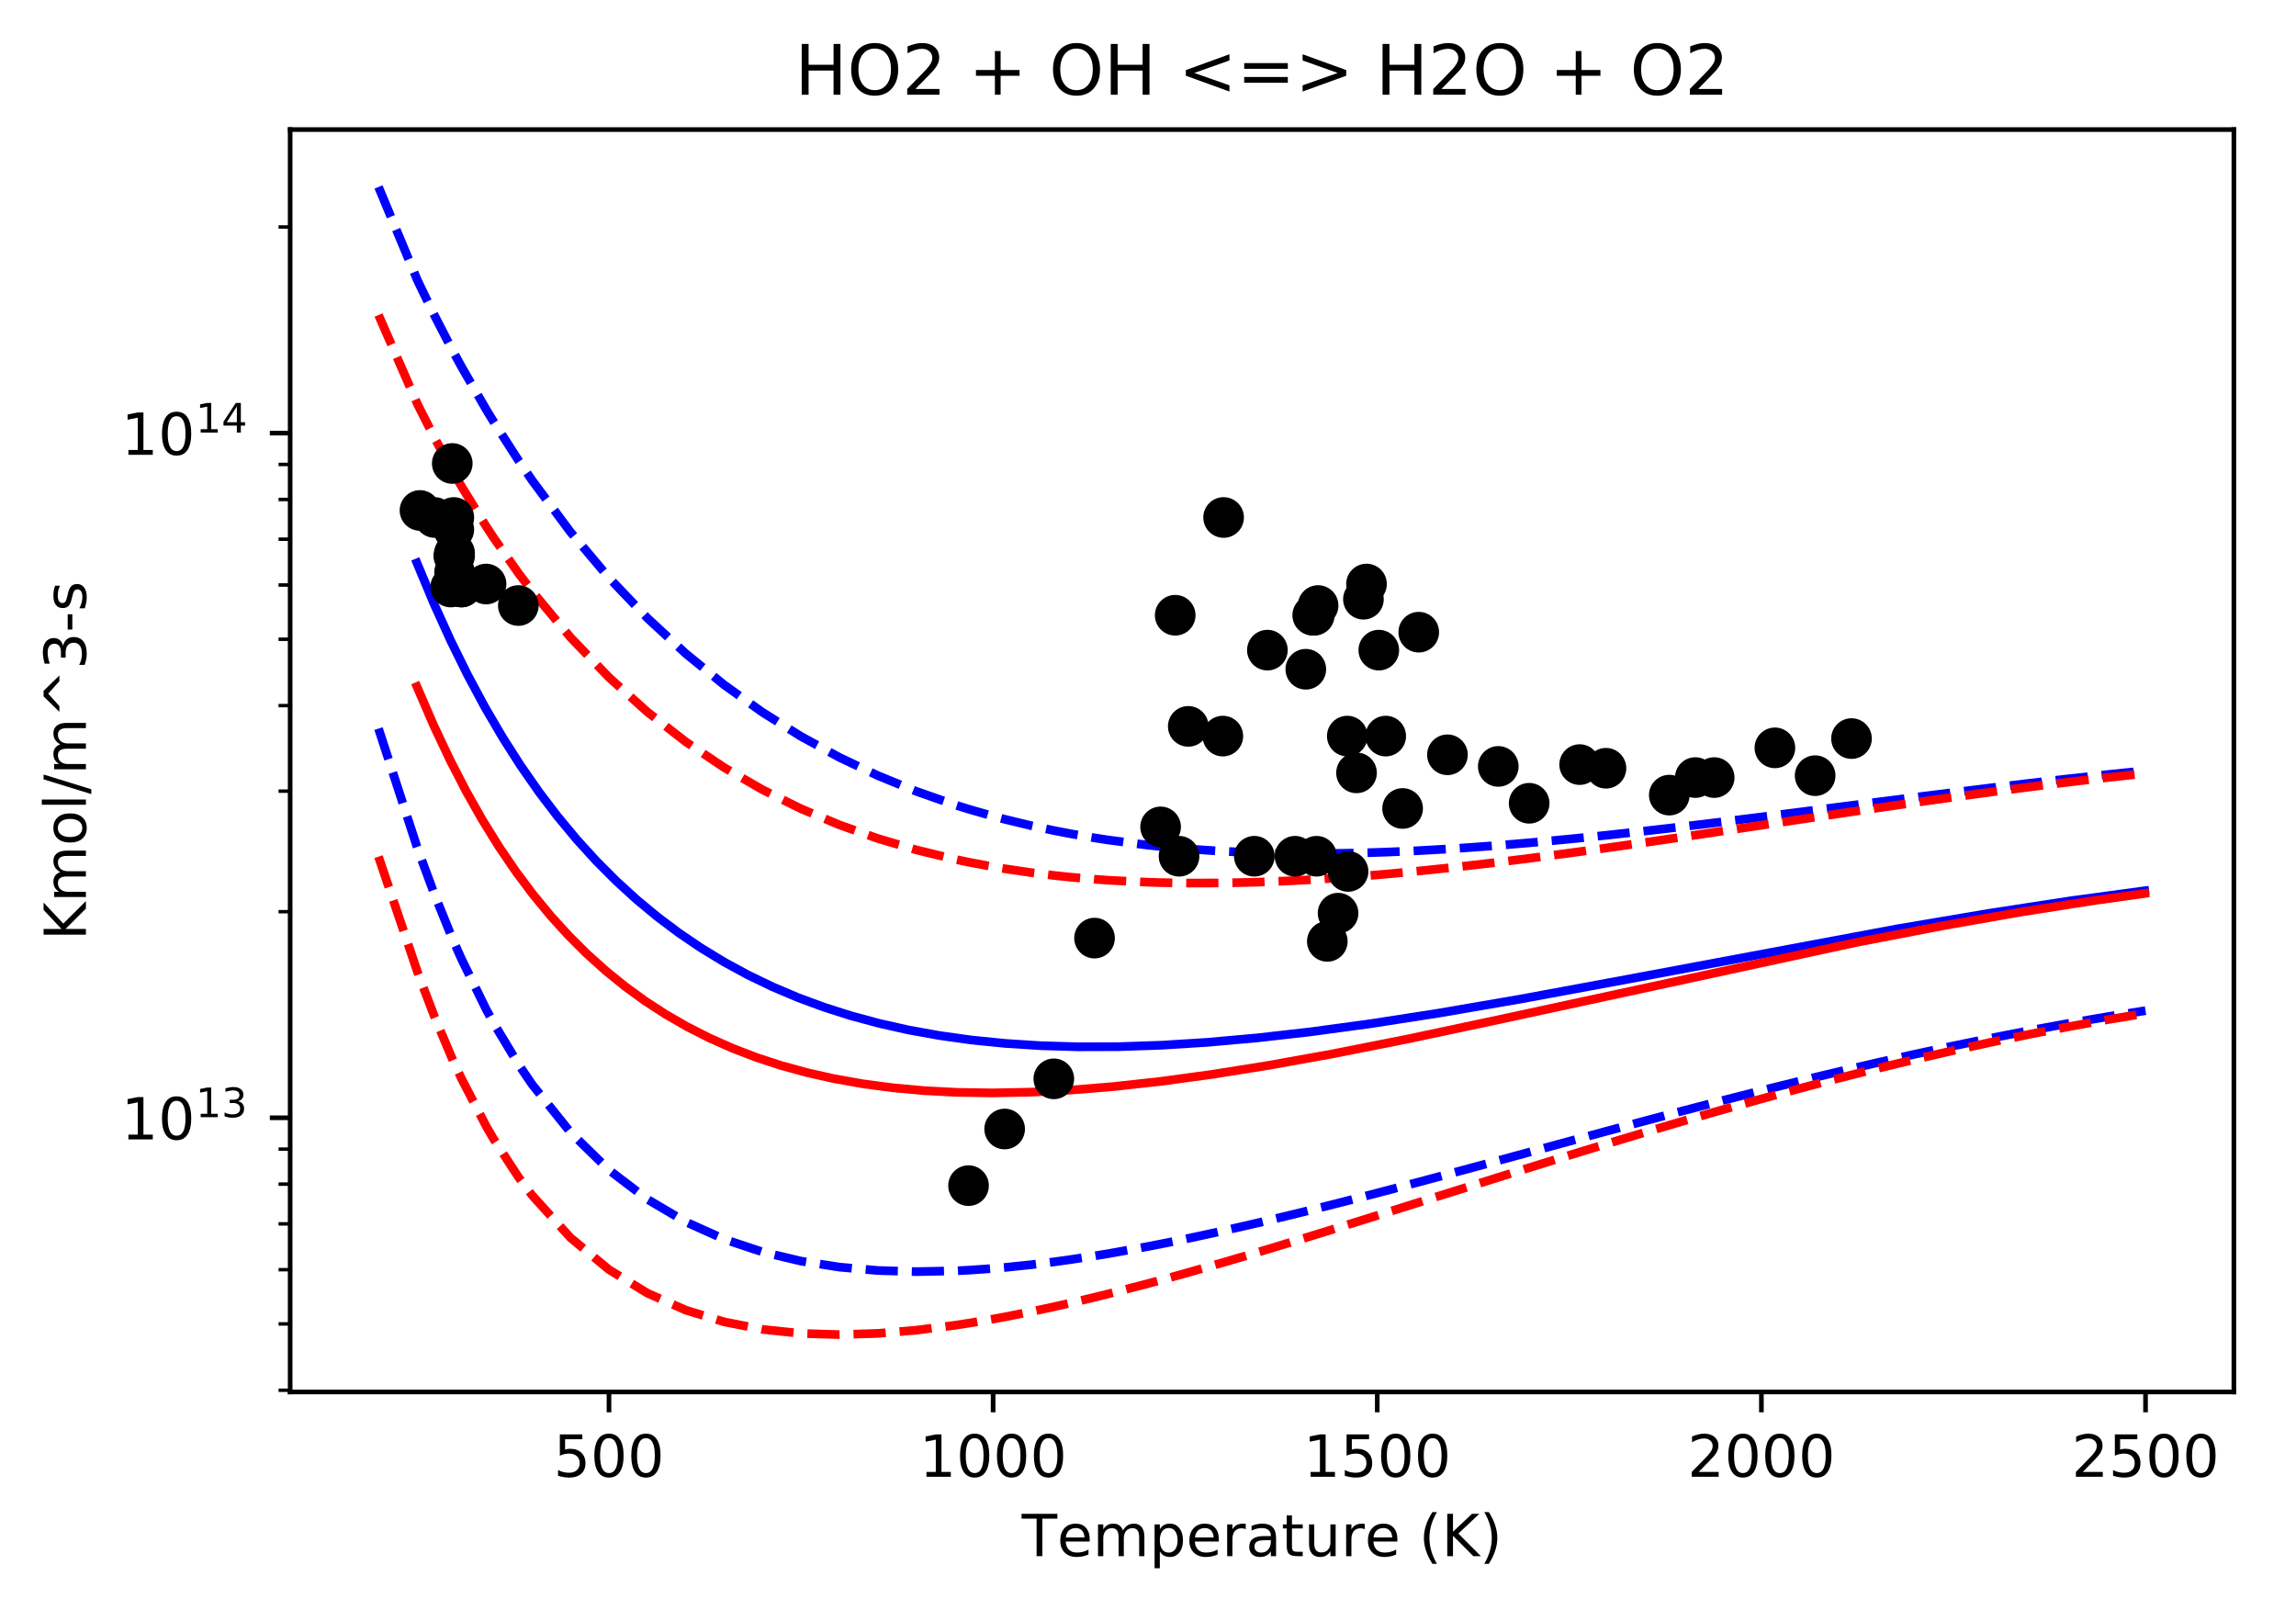 <?xml version="1.0" encoding="utf-8" standalone="no"?>
<!DOCTYPE svg PUBLIC "-//W3C//DTD SVG 1.1//EN"
  "http://www.w3.org/Graphics/SVG/1.1/DTD/svg11.dtd">
<!-- Created with matplotlib (https://matplotlib.org/) -->
<svg height="277.314pt" version="1.1" viewBox="0 0 395.478 277.314" width="395.478pt" xmlns="http://www.w3.org/2000/svg" xmlns:xlink="http://www.w3.org/1999/xlink">
 <defs>
  <style type="text/css">
*{stroke-linecap:butt;stroke-linejoin:round;}
  </style>
 </defs>
 <g id="figure_1">
  <g id="patch_1">
   <path d="M 0 277.314 
L 395.478 277.314 
L 395.478 0 
L 0 0 
z
" style="fill:#ffffff;"/>
  </g>
  <g id="axes_1">
   <g id="patch_2">
    <path d="M 49.978 239.758 
L 384.778 239.758 
L 384.778 22.318 
L 49.978 22.318 
z
" style="fill:#ffffff;"/>
   </g>
   <g id="matplotlib.axis_1">
    <g id="xtick_1">
     <g id="line2d_1">
      <defs>
       <path d="M 0 0 
L 0 3.5 
" id="m23eeaeb448" style="stroke:#000000;stroke-width:0.8;"/>
      </defs>
      <g>
       <use style="stroke:#000000;stroke-width:0.8;" x="104.896" xlink:href="#m23eeaeb448" y="239.758"/>
      </g>
     </g>
     <g id="text_1">
      <!-- 500 -->
      <defs>
       <path d="M 10.797 72.906 
L 49.516 72.906 
L 49.516 64.594 
L 19.828 64.594 
L 19.828 46.734 
Q 21.969 47.469 24.109 47.828 
Q 26.266 48.188 28.422 48.188 
Q 40.625 48.188 47.75 41.5 
Q 54.891 34.812 54.891 23.391 
Q 54.891 11.625 47.562 5.094 
Q 40.234 -1.422 26.906 -1.422 
Q 22.312 -1.422 17.547 -0.641 
Q 12.797 0.141 7.719 1.703 
L 7.719 11.625 
Q 12.109 9.234 16.797 8.062 
Q 21.484 6.891 26.703 6.891 
Q 35.156 6.891 40.078 11.328 
Q 45.016 15.766 45.016 23.391 
Q 45.016 31 40.078 35.438 
Q 35.156 39.891 26.703 39.891 
Q 22.75 39.891 18.812 39.016 
Q 14.891 38.141 10.797 36.281 
z
" id="DejaVuSans-53"/>
       <path d="M 31.781 66.406 
Q 24.172 66.406 20.328 58.906 
Q 16.5 51.422 16.5 36.375 
Q 16.5 21.391 20.328 13.891 
Q 24.172 6.391 31.781 6.391 
Q 39.453 6.391 43.281 13.891 
Q 47.125 21.391 47.125 36.375 
Q 47.125 51.422 43.281 58.906 
Q 39.453 66.406 31.781 66.406 
z
M 31.781 74.219 
Q 44.047 74.219 50.516 64.516 
Q 56.984 54.828 56.984 36.375 
Q 56.984 17.969 50.516 8.266 
Q 44.047 -1.422 31.781 -1.422 
Q 19.531 -1.422 13.062 8.266 
Q 6.594 17.969 6.594 36.375 
Q 6.594 54.828 13.062 64.516 
Q 19.531 74.219 31.781 74.219 
z
" id="DejaVuSans-48"/>
      </defs>
      <g transform="translate(95.352 254.357)scale(0.1 -0.1)">
       <use xlink:href="#DejaVuSans-53"/>
       <use x="63.623" xlink:href="#DejaVuSans-48"/>
       <use x="127.246" xlink:href="#DejaVuSans-48"/>
      </g>
     </g>
    </g>
    <g id="xtick_2">
     <g id="line2d_2">
      <g>
       <use style="stroke:#000000;stroke-width:0.8;" x="171.062" xlink:href="#m23eeaeb448" y="239.758"/>
      </g>
     </g>
     <g id="text_2">
      <!-- 1000 -->
      <defs>
       <path d="M 12.406 8.297 
L 28.516 8.297 
L 28.516 63.922 
L 10.984 60.406 
L 10.984 69.391 
L 28.422 72.906 
L 38.281 72.906 
L 38.281 8.297 
L 54.391 8.297 
L 54.391 0 
L 12.406 0 
z
" id="DejaVuSans-49"/>
      </defs>
      <g transform="translate(158.337 254.357)scale(0.1 -0.1)">
       <use xlink:href="#DejaVuSans-49"/>
       <use x="63.623" xlink:href="#DejaVuSans-48"/>
       <use x="127.246" xlink:href="#DejaVuSans-48"/>
       <use x="190.869" xlink:href="#DejaVuSans-48"/>
      </g>
     </g>
    </g>
    <g id="xtick_3">
     <g id="line2d_3">
      <g>
       <use style="stroke:#000000;stroke-width:0.8;" x="237.228" xlink:href="#m23eeaeb448" y="239.758"/>
      </g>
     </g>
     <g id="text_3">
      <!-- 1500 -->
      <g transform="translate(224.503 254.357)scale(0.1 -0.1)">
       <use xlink:href="#DejaVuSans-49"/>
       <use x="63.623" xlink:href="#DejaVuSans-53"/>
       <use x="127.246" xlink:href="#DejaVuSans-48"/>
       <use x="190.869" xlink:href="#DejaVuSans-48"/>
      </g>
     </g>
    </g>
    <g id="xtick_4">
     <g id="line2d_4">
      <g>
       <use style="stroke:#000000;stroke-width:0.8;" x="303.394" xlink:href="#m23eeaeb448" y="239.758"/>
      </g>
     </g>
     <g id="text_4">
      <!-- 2000 -->
      <defs>
       <path d="M 19.188 8.297 
L 53.609 8.297 
L 53.609 0 
L 7.328 0 
L 7.328 8.297 
Q 12.938 14.109 22.625 23.891 
Q 32.328 33.688 34.812 36.531 
Q 39.547 41.844 41.422 45.531 
Q 43.312 49.219 43.312 52.781 
Q 43.312 58.594 39.234 62.25 
Q 35.156 65.922 28.609 65.922 
Q 23.969 65.922 18.812 64.312 
Q 13.672 62.703 7.812 59.422 
L 7.812 69.391 
Q 13.766 71.781 18.938 73 
Q 24.125 74.219 28.422 74.219 
Q 39.75 74.219 46.484 68.547 
Q 53.219 62.891 53.219 53.422 
Q 53.219 48.922 51.531 44.891 
Q 49.859 40.875 45.406 35.406 
Q 44.188 33.984 37.641 27.219 
Q 31.109 20.453 19.188 8.297 
z
" id="DejaVuSans-50"/>
      </defs>
      <g transform="translate(290.669 254.357)scale(0.1 -0.1)">
       <use xlink:href="#DejaVuSans-50"/>
       <use x="63.623" xlink:href="#DejaVuSans-48"/>
       <use x="127.246" xlink:href="#DejaVuSans-48"/>
       <use x="190.869" xlink:href="#DejaVuSans-48"/>
      </g>
     </g>
    </g>
    <g id="xtick_5">
     <g id="line2d_5">
      <g>
       <use style="stroke:#000000;stroke-width:0.8;" x="369.56" xlink:href="#m23eeaeb448" y="239.758"/>
      </g>
     </g>
     <g id="text_5">
      <!-- 2500 -->
      <g transform="translate(356.835 254.357)scale(0.1 -0.1)">
       <use xlink:href="#DejaVuSans-50"/>
       <use x="63.623" xlink:href="#DejaVuSans-53"/>
       <use x="127.246" xlink:href="#DejaVuSans-48"/>
       <use x="190.869" xlink:href="#DejaVuSans-48"/>
      </g>
     </g>
    </g>
    <g id="text_6">
     <!-- Temperature (K) -->
     <defs>
      <path d="M -0.297 72.906 
L 61.375 72.906 
L 61.375 64.594 
L 35.5 64.594 
L 35.5 0 
L 25.594 0 
L 25.594 64.594 
L -0.297 64.594 
z
" id="DejaVuSans-84"/>
      <path d="M 56.203 29.594 
L 56.203 25.203 
L 14.891 25.203 
Q 15.484 15.922 20.484 11.062 
Q 25.484 6.203 34.422 6.203 
Q 39.594 6.203 44.453 7.469 
Q 49.312 8.734 54.109 11.281 
L 54.109 2.781 
Q 49.266 0.734 44.188 -0.344 
Q 39.109 -1.422 33.891 -1.422 
Q 20.797 -1.422 13.156 6.188 
Q 5.516 13.812 5.516 26.812 
Q 5.516 40.234 12.766 48.109 
Q 20.016 56 32.328 56 
Q 43.359 56 49.781 48.891 
Q 56.203 41.797 56.203 29.594 
z
M 47.219 32.234 
Q 47.125 39.594 43.094 43.984 
Q 39.062 48.391 32.422 48.391 
Q 24.906 48.391 20.391 44.141 
Q 15.875 39.891 15.188 32.172 
z
" id="DejaVuSans-101"/>
      <path d="M 52 44.188 
Q 55.375 50.25 60.062 53.125 
Q 64.75 56 71.094 56 
Q 79.641 56 84.281 50.016 
Q 88.922 44.047 88.922 33.016 
L 88.922 0 
L 79.891 0 
L 79.891 32.719 
Q 79.891 40.578 77.094 44.375 
Q 74.312 48.188 68.609 48.188 
Q 61.625 48.188 57.562 43.547 
Q 53.516 38.922 53.516 30.906 
L 53.516 0 
L 44.484 0 
L 44.484 32.719 
Q 44.484 40.625 41.703 44.406 
Q 38.922 48.188 33.109 48.188 
Q 26.219 48.188 22.156 43.531 
Q 18.109 38.875 18.109 30.906 
L 18.109 0 
L 9.078 0 
L 9.078 54.688 
L 18.109 54.688 
L 18.109 46.188 
Q 21.188 51.219 25.484 53.609 
Q 29.781 56 35.688 56 
Q 41.656 56 45.828 52.969 
Q 50 49.953 52 44.188 
z
" id="DejaVuSans-109"/>
      <path d="M 18.109 8.203 
L 18.109 -20.797 
L 9.078 -20.797 
L 9.078 54.688 
L 18.109 54.688 
L 18.109 46.391 
Q 20.953 51.266 25.266 53.625 
Q 29.594 56 35.594 56 
Q 45.562 56 51.781 48.094 
Q 58.016 40.188 58.016 27.297 
Q 58.016 14.406 51.781 6.484 
Q 45.562 -1.422 35.594 -1.422 
Q 29.594 -1.422 25.266 0.953 
Q 20.953 3.328 18.109 8.203 
z
M 48.688 27.297 
Q 48.688 37.203 44.609 42.844 
Q 40.531 48.484 33.406 48.484 
Q 26.266 48.484 22.188 42.844 
Q 18.109 37.203 18.109 27.297 
Q 18.109 17.391 22.188 11.75 
Q 26.266 6.109 33.406 6.109 
Q 40.531 6.109 44.609 11.75 
Q 48.688 17.391 48.688 27.297 
z
" id="DejaVuSans-112"/>
      <path d="M 41.109 46.297 
Q 39.594 47.172 37.812 47.578 
Q 36.031 48 33.891 48 
Q 26.266 48 22.188 43.047 
Q 18.109 38.094 18.109 28.812 
L 18.109 0 
L 9.078 0 
L 9.078 54.688 
L 18.109 54.688 
L 18.109 46.188 
Q 20.953 51.172 25.484 53.578 
Q 30.031 56 36.531 56 
Q 37.453 56 38.578 55.875 
Q 39.703 55.766 41.062 55.516 
z
" id="DejaVuSans-114"/>
      <path d="M 34.281 27.484 
Q 23.391 27.484 19.188 25 
Q 14.984 22.516 14.984 16.5 
Q 14.984 11.719 18.141 8.906 
Q 21.297 6.109 26.703 6.109 
Q 34.188 6.109 38.703 11.406 
Q 43.219 16.703 43.219 25.484 
L 43.219 27.484 
z
M 52.203 31.203 
L 52.203 0 
L 43.219 0 
L 43.219 8.297 
Q 40.141 3.328 35.547 0.953 
Q 30.953 -1.422 24.312 -1.422 
Q 15.922 -1.422 10.953 3.297 
Q 6 8.016 6 15.922 
Q 6 25.141 12.172 29.828 
Q 18.359 34.516 30.609 34.516 
L 43.219 34.516 
L 43.219 35.406 
Q 43.219 41.609 39.141 45 
Q 35.062 48.391 27.688 48.391 
Q 23 48.391 18.547 47.266 
Q 14.109 46.141 10.016 43.891 
L 10.016 52.203 
Q 14.938 54.109 19.578 55.047 
Q 24.219 56 28.609 56 
Q 40.484 56 46.344 49.844 
Q 52.203 43.703 52.203 31.203 
z
" id="DejaVuSans-97"/>
      <path d="M 18.312 70.219 
L 18.312 54.688 
L 36.812 54.688 
L 36.812 47.703 
L 18.312 47.703 
L 18.312 18.016 
Q 18.312 11.328 20.141 9.422 
Q 21.969 7.516 27.594 7.516 
L 36.812 7.516 
L 36.812 0 
L 27.594 0 
Q 17.188 0 13.234 3.875 
Q 9.281 7.766 9.281 18.016 
L 9.281 47.703 
L 2.688 47.703 
L 2.688 54.688 
L 9.281 54.688 
L 9.281 70.219 
z
" id="DejaVuSans-116"/>
      <path d="M 8.5 21.578 
L 8.5 54.688 
L 17.484 54.688 
L 17.484 21.922 
Q 17.484 14.156 20.5 10.266 
Q 23.531 6.391 29.594 6.391 
Q 36.859 6.391 41.078 11.031 
Q 45.312 15.672 45.312 23.688 
L 45.312 54.688 
L 54.297 54.688 
L 54.297 0 
L 45.312 0 
L 45.312 8.406 
Q 42.047 3.422 37.719 1 
Q 33.406 -1.422 27.688 -1.422 
Q 18.266 -1.422 13.375 4.438 
Q 8.5 10.297 8.5 21.578 
z
M 31.109 56 
z
" id="DejaVuSans-117"/>
      <path id="DejaVuSans-32"/>
      <path d="M 31 75.875 
Q 24.469 64.656 21.281 53.656 
Q 18.109 42.672 18.109 31.391 
Q 18.109 20.125 21.312 9.062 
Q 24.516 -2 31 -13.188 
L 23.188 -13.188 
Q 15.875 -1.703 12.234 9.375 
Q 8.594 20.453 8.594 31.391 
Q 8.594 42.281 12.203 53.312 
Q 15.828 64.359 23.188 75.875 
z
" id="DejaVuSans-40"/>
      <path d="M 9.812 72.906 
L 19.672 72.906 
L 19.672 42.094 
L 52.391 72.906 
L 65.094 72.906 
L 28.906 38.922 
L 67.672 0 
L 54.688 0 
L 19.672 35.109 
L 19.672 0 
L 9.812 0 
z
" id="DejaVuSans-75"/>
      <path d="M 8.016 75.875 
L 15.828 75.875 
Q 23.141 64.359 26.781 53.312 
Q 30.422 42.281 30.422 31.391 
Q 30.422 20.453 26.781 9.375 
Q 23.141 -1.703 15.828 -13.188 
L 8.016 -13.188 
Q 14.5 -2 17.703 9.062 
Q 20.906 20.125 20.906 31.391 
Q 20.906 42.672 17.703 53.656 
Q 14.5 64.656 8.016 75.875 
z
" id="DejaVuSans-41"/>
     </defs>
     <g transform="translate(175.991 268.035)scale(0.1 -0.1)">
      <use xlink:href="#DejaVuSans-84"/>
      <use x="60.818" xlink:href="#DejaVuSans-101"/>
      <use x="122.342" xlink:href="#DejaVuSans-109"/>
      <use x="219.754" xlink:href="#DejaVuSans-112"/>
      <use x="283.23" xlink:href="#DejaVuSans-101"/>
      <use x="344.754" xlink:href="#DejaVuSans-114"/>
      <use x="385.867" xlink:href="#DejaVuSans-97"/>
      <use x="447.146" xlink:href="#DejaVuSans-116"/>
      <use x="486.355" xlink:href="#DejaVuSans-117"/>
      <use x="549.734" xlink:href="#DejaVuSans-114"/>
      <use x="590.816" xlink:href="#DejaVuSans-101"/>
      <use x="652.34" xlink:href="#DejaVuSans-32"/>
      <use x="684.127" xlink:href="#DejaVuSans-40"/>
      <use x="723.141" xlink:href="#DejaVuSans-75"/>
      <use x="788.717" xlink:href="#DejaVuSans-41"/>
     </g>
    </g>
   </g>
   <g id="matplotlib.axis_2">
    <g id="ytick_1">
     <g id="line2d_6">
      <defs>
       <path d="M 0 0 
L -3.5 0 
" id="ma61b186f37" style="stroke:#000000;stroke-width:0.8;"/>
      </defs>
      <g>
       <use style="stroke:#000000;stroke-width:0.8;" x="49.978" xlink:href="#ma61b186f37" y="192.532"/>
      </g>
     </g>
     <g id="text_7">
      <!-- $\mathdefault{10^{13}}$ -->
      <defs>
       <path d="M 40.578 39.312 
Q 47.656 37.797 51.625 33 
Q 55.609 28.219 55.609 21.188 
Q 55.609 10.406 48.188 4.484 
Q 40.766 -1.422 27.094 -1.422 
Q 22.516 -1.422 17.656 -0.516 
Q 12.797 0.391 7.625 2.203 
L 7.625 11.719 
Q 11.719 9.328 16.594 8.109 
Q 21.484 6.891 26.812 6.891 
Q 36.078 6.891 40.938 10.547 
Q 45.797 14.203 45.797 21.188 
Q 45.797 27.641 41.281 31.266 
Q 36.766 34.906 28.719 34.906 
L 20.219 34.906 
L 20.219 43.016 
L 29.109 43.016 
Q 36.375 43.016 40.234 45.922 
Q 44.094 48.828 44.094 54.297 
Q 44.094 59.906 40.109 62.906 
Q 36.141 65.922 28.719 65.922 
Q 24.656 65.922 20.016 65.031 
Q 15.375 64.156 9.812 62.312 
L 9.812 71.094 
Q 15.438 72.656 20.344 73.438 
Q 25.25 74.219 29.594 74.219 
Q 40.828 74.219 47.359 69.109 
Q 53.906 64.016 53.906 55.328 
Q 53.906 49.266 50.438 45.094 
Q 46.969 40.922 40.578 39.312 
z
" id="DejaVuSans-51"/>
      </defs>
      <g transform="translate(20.878 196.331)scale(0.1 -0.1)">
       <use transform="translate(0 0.766)" xlink:href="#DejaVuSans-49"/>
       <use transform="translate(63.623 0.766)" xlink:href="#DejaVuSans-48"/>
       <use transform="translate(128.203 39.047)scale(0.7)" xlink:href="#DejaVuSans-49"/>
       <use transform="translate(172.739 39.047)scale(0.7)" xlink:href="#DejaVuSans-51"/>
      </g>
     </g>
    </g>
    <g id="ytick_2">
     <g id="line2d_7">
      <g>
       <use style="stroke:#000000;stroke-width:0.8;" x="49.978" xlink:href="#ma61b186f37" y="74.603"/>
      </g>
     </g>
     <g id="text_8">
      <!-- $\mathdefault{10^{14}}$ -->
      <defs>
       <path d="M 37.797 64.312 
L 12.891 25.391 
L 37.797 25.391 
z
M 35.203 72.906 
L 47.609 72.906 
L 47.609 25.391 
L 58.016 25.391 
L 58.016 17.188 
L 47.609 17.188 
L 47.609 0 
L 37.797 0 
L 37.797 17.188 
L 4.891 17.188 
L 4.891 26.703 
z
" id="DejaVuSans-52"/>
      </defs>
      <g transform="translate(20.878 78.403)scale(0.1 -0.1)">
       <use transform="translate(0 0.684)" xlink:href="#DejaVuSans-49"/>
       <use transform="translate(63.623 0.684)" xlink:href="#DejaVuSans-48"/>
       <use transform="translate(128.203 38.966)scale(0.7)" xlink:href="#DejaVuSans-49"/>
       <use transform="translate(172.739 38.966)scale(0.7)" xlink:href="#DejaVuSans-52"/>
      </g>
     </g>
    </g>
    <g id="ytick_3">
     <g id="line2d_8">
      <defs>
       <path d="M 0 0 
L -2 0 
" id="ma1c46640df" style="stroke:#000000;stroke-width:0.6;"/>
      </defs>
      <g>
       <use style="stroke:#000000;stroke-width:0.6;" x="49.978" xlink:href="#ma1c46640df" y="239.46"/>
      </g>
     </g>
    </g>
    <g id="ytick_4">
     <g id="line2d_9">
      <g>
       <use style="stroke:#000000;stroke-width:0.6;" x="49.978" xlink:href="#ma1c46640df" y="228.032"/>
      </g>
     </g>
    </g>
    <g id="ytick_5">
     <g id="line2d_10">
      <g>
       <use style="stroke:#000000;stroke-width:0.6;" x="49.978" xlink:href="#ma1c46640df" y="218.694"/>
      </g>
     </g>
    </g>
    <g id="ytick_6">
     <g id="line2d_11">
      <g>
       <use style="stroke:#000000;stroke-width:0.6;" x="49.978" xlink:href="#ma1c46640df" y="210.799"/>
      </g>
     </g>
    </g>
    <g id="ytick_7">
     <g id="line2d_12">
      <g>
       <use style="stroke:#000000;stroke-width:0.6;" x="49.978" xlink:href="#ma1c46640df" y="203.96"/>
      </g>
     </g>
    </g>
    <g id="ytick_8">
     <g id="line2d_13">
      <g>
       <use style="stroke:#000000;stroke-width:0.6;" x="49.978" xlink:href="#ma1c46640df" y="197.928"/>
      </g>
     </g>
    </g>
    <g id="ytick_9">
     <g id="line2d_14">
      <g>
       <use style="stroke:#000000;stroke-width:0.6;" x="49.978" xlink:href="#ma1c46640df" y="157.032"/>
      </g>
     </g>
    </g>
    <g id="ytick_10">
     <g id="line2d_15">
      <g>
       <use style="stroke:#000000;stroke-width:0.6;" x="49.978" xlink:href="#ma1c46640df" y="136.266"/>
      </g>
     </g>
    </g>
    <g id="ytick_11">
     <g id="line2d_16">
      <g>
       <use style="stroke:#000000;stroke-width:0.6;" x="49.978" xlink:href="#ma1c46640df" y="121.532"/>
      </g>
     </g>
    </g>
    <g id="ytick_12">
     <g id="line2d_17">
      <g>
       <use style="stroke:#000000;stroke-width:0.6;" x="49.978" xlink:href="#ma1c46640df" y="110.103"/>
      </g>
     </g>
    </g>
    <g id="ytick_13">
     <g id="line2d_18">
      <g>
       <use style="stroke:#000000;stroke-width:0.6;" x="49.978" xlink:href="#ma1c46640df" y="100.766"/>
      </g>
     </g>
    </g>
    <g id="ytick_14">
     <g id="line2d_19">
      <g>
       <use style="stroke:#000000;stroke-width:0.6;" x="49.978" xlink:href="#ma1c46640df" y="92.871"/>
      </g>
     </g>
    </g>
    <g id="ytick_15">
     <g id="line2d_20">
      <g>
       <use style="stroke:#000000;stroke-width:0.6;" x="49.978" xlink:href="#ma1c46640df" y="86.032"/>
      </g>
     </g>
    </g>
    <g id="ytick_16">
     <g id="line2d_21">
      <g>
       <use style="stroke:#000000;stroke-width:0.6;" x="49.978" xlink:href="#ma1c46640df" y="79.999"/>
      </g>
     </g>
    </g>
    <g id="ytick_17">
     <g id="line2d_22">
      <g>
       <use style="stroke:#000000;stroke-width:0.6;" x="49.978" xlink:href="#ma1c46640df" y="39.103"/>
      </g>
     </g>
    </g>
    <g id="text_9">
     <!-- Kmol/m^3-s -->
     <defs>
      <path d="M 30.609 48.391 
Q 23.391 48.391 19.188 42.75 
Q 14.984 37.109 14.984 27.297 
Q 14.984 17.484 19.156 11.844 
Q 23.344 6.203 30.609 6.203 
Q 37.797 6.203 41.984 11.859 
Q 46.188 17.531 46.188 27.297 
Q 46.188 37.016 41.984 42.703 
Q 37.797 48.391 30.609 48.391 
z
M 30.609 56 
Q 42.328 56 49.016 48.375 
Q 55.719 40.766 55.719 27.297 
Q 55.719 13.875 49.016 6.219 
Q 42.328 -1.422 30.609 -1.422 
Q 18.844 -1.422 12.172 6.219 
Q 5.516 13.875 5.516 27.297 
Q 5.516 40.766 12.172 48.375 
Q 18.844 56 30.609 56 
z
" id="DejaVuSans-111"/>
      <path d="M 9.422 75.984 
L 18.406 75.984 
L 18.406 0 
L 9.422 0 
z
" id="DejaVuSans-108"/>
      <path d="M 25.391 72.906 
L 33.688 72.906 
L 8.297 -9.281 
L 0 -9.281 
z
" id="DejaVuSans-47"/>
      <path d="M 46.688 72.906 
L 73.188 45.703 
L 63.375 45.703 
L 41.891 64.984 
L 20.406 45.703 
L 10.594 45.703 
L 37.109 72.906 
z
" id="DejaVuSans-94"/>
      <path d="M 4.891 31.391 
L 31.203 31.391 
L 31.203 23.391 
L 4.891 23.391 
z
" id="DejaVuSans-45"/>
      <path d="M 44.281 53.078 
L 44.281 44.578 
Q 40.484 46.531 36.375 47.5 
Q 32.281 48.484 27.875 48.484 
Q 21.188 48.484 17.844 46.438 
Q 14.5 44.391 14.5 40.281 
Q 14.5 37.156 16.891 35.375 
Q 19.281 33.594 26.516 31.984 
L 29.594 31.297 
Q 39.156 29.25 43.188 25.516 
Q 47.219 21.781 47.219 15.094 
Q 47.219 7.469 41.188 3.016 
Q 35.156 -1.422 24.609 -1.422 
Q 20.219 -1.422 15.453 -0.562 
Q 10.688 0.297 5.422 2 
L 5.422 11.281 
Q 10.406 8.688 15.234 7.391 
Q 20.062 6.109 24.812 6.109 
Q 31.156 6.109 34.562 8.281 
Q 37.984 10.453 37.984 14.406 
Q 37.984 18.062 35.516 20.016 
Q 33.062 21.969 24.703 23.781 
L 21.578 24.516 
Q 13.234 26.266 9.516 29.906 
Q 5.812 33.547 5.812 39.891 
Q 5.812 47.609 11.281 51.797 
Q 16.75 56 26.812 56 
Q 31.781 56 36.172 55.266 
Q 40.578 54.547 44.281 53.078 
z
" id="DejaVuSans-115"/>
     </defs>
     <g transform="translate(14.798 161.97)rotate(-90)scale(0.1 -0.1)">
      <use xlink:href="#DejaVuSans-75"/>
      <use x="65.576" xlink:href="#DejaVuSans-109"/>
      <use x="162.988" xlink:href="#DejaVuSans-111"/>
      <use x="224.17" xlink:href="#DejaVuSans-108"/>
      <use x="251.953" xlink:href="#DejaVuSans-47"/>
      <use x="285.645" xlink:href="#DejaVuSans-109"/>
      <use x="383.057" xlink:href="#DejaVuSans-94"/>
      <use x="466.846" xlink:href="#DejaVuSans-51"/>
      <use x="530.469" xlink:href="#DejaVuSans-45"/>
      <use x="566.553" xlink:href="#DejaVuSans-115"/>
     </g>
    </g>
   </g>
   <g id="line2d_23">
    <path clip-path="url(#p92c81be6d6)" d="M 71.813 96.949 
L 74.724 103.934 
L 77.636 110.357 
L 80.547 116.259 
L 83.59 121.922 
L 86.634 127.114 
L 89.678 131.878 
L 92.854 136.435 
L 96.03 140.61 
L 99.338 144.59 
L 102.646 148.228 
L 106.087 151.682 
L 109.66 154.945 
L 113.233 157.908 
L 116.938 160.692 
L 120.776 163.294 
L 124.746 165.709 
L 128.848 167.937 
L 133.083 169.975 
L 137.45 171.825 
L 141.949 173.486 
L 146.58 174.959 
L 151.477 176.279 
L 156.505 177.405 
L 161.799 178.361 
L 167.357 179.136 
L 173.179 179.722 
L 179.267 180.111 
L 185.751 180.302 
L 192.632 180.281 
L 200.043 180.03 
L 207.983 179.532 
L 216.452 178.777 
L 225.715 177.727 
L 236.037 176.329 
L 247.814 174.502 
L 261.842 172.09 
L 280.633 168.614 
L 326.817 159.984 
L 342.697 157.297 
L 356.591 155.167 
L 369.295 153.443 
L 369.428 153.426 
L 369.428 153.426 
" style="fill:none;stroke:#0000ff;stroke-linecap:square;stroke-width:1.5;"/>
   </g>
   <g id="line2d_24">
    <path clip-path="url(#p92c81be6d6)" d="M 65.196 32.202 
L 71.813 48.077 
L 72.342 49.207 
L 74.857 54.377 
L 77.636 59.753 
L 77.9 60.248 
L 78.165 60.741 
L 78.165 60.741 
L 78.165 60.741 
L 78.297 60.986 
L 78.297 60.986 
L 78.297 60.986 
L 78.43 61.231 
L 78.43 61.231 
L 79.488 63.164 
L 79.488 63.164 
L 83.723 70.501 
L 85.046 72.673 
L 89.281 79.267 
L 91.663 82.752 
L 91.663 82.752 
L 98.279 91.655 
L 104.896 99.521 
L 104.896 99.521 
L 111.513 106.465 
L 111.513 106.465 
L 118.129 112.586 
L 118.129 112.586 
L 118.129 112.586 
L 124.746 117.974 
L 131.362 122.705 
L 131.362 122.705 
L 137.979 126.847 
L 144.596 130.46 
L 144.596 130.46 
L 151.212 133.596 
L 157.829 136.302 
L 157.829 136.302 
L 164.445 138.619 
L 166.827 139.365 
L 171.062 140.584 
L 173.047 141.11 
L 177.679 142.231 
L 181.516 143.052 
L 184.295 143.589 
L 188.53 144.319 
L 190.912 144.685 
L 197.528 145.544 
L 199.91 145.799 
L 202.425 146.039 
L 203.086 146.097 
L 204.145 146.186 
L 204.674 146.229 
L 210.629 146.627 
L 210.762 146.634 
L 210.762 146.634 
L 216.055 146.864 
L 217.378 146.904 
L 218.304 146.929 
L 223.068 147.009 
L 223.995 147.016 
L 224.921 147.019 
L 226.112 147.02 
L 226.377 147.02 
L 226.774 147.018 
L 227.038 147.017 
L 228.626 147.007 
L 230.479 146.985 
L 230.611 146.983 
L 232.067 146.958 
L 232.199 146.955 
L 233.655 146.924 
L 234.846 146.893 
L 235.375 146.878 
L 237.228 146.821 
L 237.493 146.812 
L 238.684 146.769 
L 241.595 146.65 
L 243.845 146.543 
L 244.374 146.517 
L 249.317 146.236 
L 250.461 146.163 
L 257.078 145.692 
L 258.073 145.614 
L 263.393 145.168 
L 263.694 145.141 
L 263.694 145.141 
L 270.311 144.521 
L 272.09 144.344 
L 276.621 143.875 
L 276.928 143.842 
L 283.544 143.114 
L 287.53 142.655 
L 290.161 142.345 
L 290.161 142.345 
L 292.01 142.124 
L 295.26 141.73 
L 296.777 141.543 
L 303.394 140.719 
L 305.72 140.424 
L 310.011 139.878 
L 312.652 139.539 
L 316.627 139.028 
L 318.916 138.734 
L 323.244 138.178 
L 329.86 137.333 
L 336.477 136.501 
L 343.094 135.687 
L 349.71 134.899 
L 356.327 134.142 
L 362.943 133.422 
L 369.56 132.744 
" style="fill:none;stroke:#0000ff;stroke-dasharray:5.55,2.4;stroke-dashoffset:0;stroke-width:1.5;"/>
   </g>
   <g id="line2d_25">
    <path clip-path="url(#p92c81be6d6)" d="M 65.196 125.491 
L 71.813 145.822 
L 72.342 147.318 
L 74.857 154.1 
L 77.636 160.961 
L 77.9 161.58 
L 78.165 162.194 
L 78.165 162.194 
L 78.165 162.194 
L 78.297 162.498 
L 78.297 162.498 
L 78.297 162.498 
L 78.43 162.802 
L 78.43 162.802 
L 79.488 165.176 
L 79.488 165.176 
L 83.723 173.814 
L 85.046 176.249 
L 89.281 183.29 
L 91.663 186.794 
L 91.663 186.794 
L 98.279 195.055 
L 104.896 201.523 
L 104.896 201.523 
L 111.513 206.569 
L 111.513 206.569 
L 118.129 210.472 
L 118.129 210.472 
L 118.129 210.472 
L 124.746 213.444 
L 131.362 215.65 
L 131.362 215.65 
L 137.979 217.218 
L 144.596 218.251 
L 144.596 218.251 
L 151.212 218.832 
L 157.829 219.028 
L 157.829 219.028 
L 164.445 218.897 
L 166.827 218.778 
L 171.062 218.483 
L 173.047 218.311 
L 177.679 217.829 
L 181.516 217.352 
L 184.295 216.967 
L 188.53 216.321 
L 190.912 215.928 
L 197.528 214.736 
L 199.91 214.274 
L 202.425 213.769 
L 203.086 213.634 
L 204.145 213.414 
L 204.674 213.304 
L 210.629 212.013 
L 210.762 211.983 
L 210.762 211.983 
L 216.055 210.771 
L 217.378 210.46 
L 218.304 210.24 
L 223.068 209.088 
L 223.995 208.86 
L 224.921 208.631 
L 226.112 208.334 
L 226.377 208.268 
L 226.774 208.169 
L 227.038 208.102 
L 228.626 207.702 
L 230.479 207.232 
L 230.611 207.198 
L 232.067 206.825 
L 232.199 206.791 
L 233.655 206.416 
L 234.846 206.108 
L 235.375 205.97 
L 237.228 205.487 
L 237.493 205.418 
L 238.684 205.105 
L 241.595 204.337 
L 243.845 203.739 
L 244.374 203.598 
L 249.317 202.272 
L 250.461 201.964 
L 257.078 200.172 
L 258.073 199.902 
L 263.393 198.455 
L 263.694 198.373 
L 263.694 198.373 
L 270.311 196.574 
L 272.09 196.092 
L 276.621 194.867 
L 276.928 194.784 
L 283.544 193.01 
L 287.53 191.952 
L 290.161 191.259 
L 290.161 191.259 
L 292.01 190.775 
L 295.26 189.929 
L 296.777 189.537 
L 303.394 187.851 
L 305.72 187.268 
L 310.011 186.206 
L 312.652 185.562 
L 316.627 184.607 
L 318.916 184.066 
L 323.244 183.06 
L 329.86 181.57 
L 336.477 180.141 
L 343.094 178.779 
L 349.71 177.486 
L 356.327 176.269 
L 362.943 175.13 
L 369.56 174.074 
" style="fill:none;stroke:#0000ff;stroke-dasharray:5.55,2.4;stroke-dashoffset:0;stroke-width:1.5;"/>
   </g>
   <g id="line2d_26">
    <path clip-path="url(#p92c81be6d6)" d="M 71.813 118.26 
L 74.724 124.997 
L 77.503 130.883 
L 80.282 136.266 
L 83.061 141.184 
L 85.972 145.88 
L 88.884 150.152 
L 91.795 154.041 
L 94.839 157.735 
L 97.882 161.087 
L 101.058 164.256 
L 104.367 167.232 
L 107.675 169.911 
L 111.116 172.412 
L 114.688 174.73 
L 118.394 176.863 
L 122.231 178.809 
L 126.201 180.567 
L 130.304 182.138 
L 134.538 183.524 
L 139.038 184.758 
L 143.669 185.797 
L 148.565 186.667 
L 153.726 187.355 
L 159.152 187.852 
L 164.842 188.15 
L 170.93 188.244 
L 177.414 188.12 
L 184.295 187.765 
L 191.706 187.16 
L 199.778 186.275 
L 208.644 185.073 
L 218.437 183.515 
L 229.553 181.515 
L 242.521 178.947 
L 259.195 175.404 
L 319.935 162.283 
L 334.757 159.432 
L 347.99 157.109 
L 360.297 155.171 
L 369.428 153.89 
L 369.428 153.89 
" style="fill:none;stroke:#ff0000;stroke-linecap:square;stroke-width:1.5;"/>
   </g>
   <g id="line2d_27">
    <path clip-path="url(#p92c81be6d6)" d="M 65.196 54.258 
L 71.813 69.388 
L 72.342 70.474 
L 74.857 75.428 
L 77.636 80.547 
L 77.9 81.016 
L 78.165 81.483 
L 78.165 81.483 
L 78.165 81.483 
L 78.297 81.715 
L 78.297 81.715 
L 78.297 81.715 
L 78.43 81.946 
L 78.43 81.946 
L 79.488 83.771 
L 79.488 83.771 
L 83.723 90.635 
L 85.046 92.646 
L 89.281 98.693 
L 91.663 101.851 
L 91.663 101.851 
L 98.279 109.801 
L 104.896 116.679 
L 104.896 116.679 
L 111.513 122.631 
L 111.513 122.631 
L 118.129 127.776 
L 118.129 127.776 
L 118.129 127.776 
L 124.746 132.216 
L 131.362 136.034 
L 131.362 136.034 
L 137.979 139.303 
L 144.596 142.083 
L 144.596 142.083 
L 151.212 144.429 
L 157.829 146.387 
L 157.829 146.387 
L 164.445 147.997 
L 166.827 148.498 
L 171.062 149.295 
L 173.047 149.628 
L 177.679 150.312 
L 181.516 150.784 
L 184.295 151.076 
L 188.53 151.445 
L 190.912 151.614 
L 197.528 151.947 
L 199.91 152.021 
L 202.425 152.074 
L 203.086 152.084 
L 204.145 152.096 
L 204.674 152.101 
L 210.629 152.082 
L 210.762 152.08 
L 210.762 152.08 
L 216.055 151.96 
L 217.378 151.916 
L 218.304 151.882 
L 223.068 151.669 
L 223.995 151.62 
L 224.921 151.569 
L 226.112 151.499 
L 226.377 151.484 
L 226.774 151.459 
L 227.038 151.443 
L 228.626 151.341 
L 230.479 151.215 
L 230.611 151.206 
L 232.067 151.1 
L 232.199 151.09 
L 233.655 150.979 
L 234.846 150.885 
L 235.375 150.842 
L 237.228 150.687 
L 237.493 150.664 
L 238.684 150.56 
L 241.595 150.293 
L 243.845 150.076 
L 244.374 150.024 
L 249.317 149.51 
L 250.461 149.385 
L 257.078 148.624 
L 258.073 148.504 
L 263.393 147.842 
L 263.694 147.804 
L 263.694 147.804 
L 270.311 146.934 
L 272.09 146.693 
L 276.621 146.066 
L 276.928 146.023 
L 283.544 145.08 
L 287.53 144.501 
L 290.161 144.114 
L 290.161 144.114 
L 292.01 143.841 
L 295.26 143.358 
L 296.777 143.131 
L 303.394 142.14 
L 305.72 141.791 
L 310.011 141.148 
L 312.652 140.753 
L 316.627 140.161 
L 318.916 139.822 
L 323.244 139.186 
L 329.86 138.229 
L 336.477 137.297 
L 343.094 136.396 
L 349.71 135.531 
L 356.327 134.708 
L 362.943 133.932 
L 369.56 133.208 
" style="fill:none;stroke:#ff0000;stroke-dasharray:5.55,2.4;stroke-dashoffset:0;stroke-width:1.5;"/>
   </g>
   <g id="line2d_28">
    <path clip-path="url(#p92c81be6d6)" d="M 65.196 147.547 
L 71.813 167.133 
L 72.342 168.585 
L 74.857 175.15 
L 77.636 181.755 
L 77.9 182.348 
L 78.165 182.936 
L 78.165 182.936 
L 78.165 182.936 
L 78.297 183.227 
L 78.297 183.227 
L 78.297 183.227 
L 78.43 183.517 
L 78.43 183.517 
L 79.488 185.784 
L 79.488 185.784 
L 83.723 193.947 
L 85.046 196.222 
L 89.281 202.716 
L 91.663 205.892 
L 91.663 205.892 
L 98.279 213.201 
L 104.896 218.681 
L 104.896 218.681 
L 111.513 222.735 
L 111.513 222.735 
L 118.129 225.662 
L 118.129 225.662 
L 118.129 225.662 
L 124.746 227.686 
L 131.362 228.978 
L 131.362 228.978 
L 137.979 229.673 
L 144.596 229.874 
L 144.596 229.874 
L 151.212 229.666 
L 157.829 229.114 
L 157.829 229.114 
L 164.445 228.275 
L 166.827 227.911 
L 171.062 227.194 
L 173.047 226.828 
L 177.679 225.909 
L 181.516 225.084 
L 184.295 224.454 
L 188.53 223.446 
L 190.912 222.856 
L 197.528 221.139 
L 199.91 220.496 
L 202.425 219.804 
L 203.086 219.62 
L 204.145 219.324 
L 204.674 219.175 
L 210.629 217.468 
L 210.762 217.43 
L 210.762 217.43 
L 216.055 215.867 
L 217.378 215.471 
L 218.304 215.193 
L 223.068 213.748 
L 223.995 213.464 
L 224.921 213.18 
L 226.112 212.814 
L 226.377 212.732 
L 226.774 212.61 
L 227.038 212.528 
L 228.626 212.037 
L 230.479 211.462 
L 230.611 211.421 
L 232.067 210.968 
L 232.199 210.926 
L 233.655 210.472 
L 234.846 210.1 
L 235.375 209.934 
L 237.228 209.353 
L 237.493 209.27 
L 238.684 208.896 
L 241.595 207.98 
L 243.845 207.271 
L 244.374 207.105 
L 249.317 205.546 
L 250.461 205.186 
L 257.078 203.104 
L 258.073 202.792 
L 263.393 201.129 
L 263.694 201.035 
L 263.694 201.035 
L 270.311 198.987 
L 272.09 198.44 
L 276.621 197.058 
L 276.928 196.965 
L 283.544 194.977 
L 287.53 193.798 
L 290.161 193.028 
L 290.161 193.028 
L 292.01 192.492 
L 295.26 191.557 
L 296.777 191.125 
L 303.394 189.273 
L 305.72 188.635 
L 310.011 187.476 
L 312.652 186.775 
L 316.627 185.739 
L 318.916 185.154 
L 323.244 184.068 
L 329.86 182.466 
L 336.477 180.938 
L 343.094 179.487 
L 349.71 178.118 
L 356.327 176.834 
L 362.943 175.64 
L 369.56 174.538 
" style="fill:none;stroke:#ff0000;stroke-dasharray:5.55,2.4;stroke-dashoffset:0;stroke-width:1.5;"/>
   </g>
   <g id="line2d_29">
    <defs>
     <path d="M 0 3 
C 0.796 3 1.559 2.684 2.121 2.121 
C 2.684 1.559 3 0.796 3 0 
C 3 -0.796 2.684 -1.559 2.121 -2.121 
C 1.559 -2.684 0.796 -3 0 -3 
C -0.796 -3 -1.559 -2.684 -2.121 -2.121 
C -2.684 -1.559 -3 -0.796 -3 0 
C -3 0.796 -2.684 1.559 -2.121 2.121 
C -1.559 2.684 -0.796 3 0 3 
z
" id="m797438289b" style="stroke:#000000;"/>
    </defs>
    <g clip-path="url(#p92c81be6d6)">
     <use style="stroke:#000000;" x="79.488" xlink:href="#m797438289b" y="101.108"/>
     <use style="stroke:#000000;" x="78.165" xlink:href="#m797438289b" y="89.133"/>
     <use style="stroke:#000000;" x="78.165" xlink:href="#m797438289b" y="91.215"/>
     <use style="stroke:#000000;" x="79.488" xlink:href="#m797438289b" y="101.108"/>
     <use style="stroke:#000000;" x="77.9" xlink:href="#m797438289b" y="79.829"/>
     <use style="stroke:#000000;" x="78.165" xlink:href="#m797438289b" y="95.729"/>
     <use style="stroke:#000000;" x="72.342" xlink:href="#m797438289b" y="87.923"/>
     <use style="stroke:#000000;" x="74.857" xlink:href="#m797438289b" y="89.133"/>
     <use style="stroke:#000000;" x="77.636" xlink:href="#m797438289b" y="101.108"/>
     <use style="stroke:#000000;" x="78.297" xlink:href="#m797438289b" y="95.729"/>
     <use style="stroke:#000000;" x="78.297" xlink:href="#m797438289b" y="98.593"/>
     <use style="stroke:#000000;" x="78.297" xlink:href="#m797438289b" y="95.267"/>
     <use style="stroke:#000000;" x="83.723" xlink:href="#m797438289b" y="100.595"/>
     <use style="stroke:#000000;" x="89.281" xlink:href="#m797438289b" y="104.299"/>
     <use style="stroke:#000000;" x="166.827" xlink:href="#m797438289b" y="204.217"/>
     <use style="stroke:#000000;" x="173.047" xlink:href="#m797438289b" y="194.463"/>
     <use style="stroke:#000000;" x="181.516" xlink:href="#m797438289b" y="185.821"/>
     <use style="stroke:#000000;" x="188.53" xlink:href="#m797438289b" y="161.581"/>
     <use style="stroke:#000000;" x="199.91" xlink:href="#m797438289b" y="142.426"/>
     <use style="stroke:#000000;" x="224.921" xlink:href="#m797438289b" y="115.272"/>
     <use style="stroke:#000000;" x="230.479" xlink:href="#m797438289b" y="157.288"/>
     <use style="stroke:#000000;" x="226.112" xlink:href="#m797438289b" y="105.972"/>
     <use style="stroke:#000000;" x="237.493" xlink:href="#m797438289b" y="111.981"/>
     <use style="stroke:#000000;" x="210.629" xlink:href="#m797438289b" y="126.786"/>
     <use style="stroke:#000000;" x="232.067" xlink:href="#m797438289b" y="126.786"/>
     <use style="stroke:#000000;" x="202.425" xlink:href="#m797438289b" y="105.972"/>
     <use style="stroke:#000000;" x="235.375" xlink:href="#m797438289b" y="100.595"/>
     <use style="stroke:#000000;" x="226.774" xlink:href="#m797438289b" y="147.481"/>
     <use style="stroke:#000000;" x="234.846" xlink:href="#m797438289b" y="103.213"/>
     <use style="stroke:#000000;" x="210.762" xlink:href="#m797438289b" y="89.133"/>
     <use style="stroke:#000000;" x="227.038" xlink:href="#m797438289b" y="104.299"/>
     <use style="stroke:#000000;" x="223.068" xlink:href="#m797438289b" y="147.481"/>
     <use style="stroke:#000000;" x="232.199" xlink:href="#m797438289b" y="150.097"/>
     <use style="stroke:#000000;" x="226.377" xlink:href="#m797438289b" y="105.972"/>
     <use style="stroke:#000000;" x="218.304" xlink:href="#m797438289b" y="111.981"/>
     <use style="stroke:#000000;" x="241.595" xlink:href="#m797438289b" y="139.253"/>
     <use style="stroke:#000000;" x="238.684" xlink:href="#m797438289b" y="126.786"/>
     <use style="stroke:#000000;" x="228.626" xlink:href="#m797438289b" y="162.144"/>
     <use style="stroke:#000000;" x="244.374" xlink:href="#m797438289b" y="108.889"/>
     <use style="stroke:#000000;" x="233.655" xlink:href="#m797438289b" y="133.12"/>
     <use style="stroke:#000000;" x="204.674" xlink:href="#m797438289b" y="125.111"/>
     <use style="stroke:#000000;" x="216.055" xlink:href="#m797438289b" y="147.481"/>
     <use style="stroke:#000000;" x="203.086" xlink:href="#m797438289b" y="147.481"/>
     <use style="stroke:#000000;" x="318.916" xlink:href="#m797438289b" y="127.213"/>
     <use style="stroke:#000000;" x="312.652" xlink:href="#m797438289b" y="133.604"/>
     <use style="stroke:#000000;" x="305.72" xlink:href="#m797438289b" y="128.812"/>
     <use style="stroke:#000000;" x="295.26" xlink:href="#m797438289b" y="133.93"/>
     <use style="stroke:#000000;" x="292.01" xlink:href="#m797438289b" y="133.93"/>
     <use style="stroke:#000000;" x="287.53" xlink:href="#m797438289b" y="136.953"/>
     <use style="stroke:#000000;" x="276.621" xlink:href="#m797438289b" y="132.324"/>
     <use style="stroke:#000000;" x="272.09" xlink:href="#m797438289b" y="131.696"/>
     <use style="stroke:#000000;" x="263.393" xlink:href="#m797438289b" y="138.356"/>
     <use style="stroke:#000000;" x="258.073" xlink:href="#m797438289b" y="132.009"/>
     <use style="stroke:#000000;" x="249.317" xlink:href="#m797438289b" y="130.006"/>
    </g>
   </g>
   <g id="patch_3">
    <path d="M 49.978 239.758 
L 49.978 22.318 
" style="fill:none;stroke:#000000;stroke-linecap:square;stroke-linejoin:miter;stroke-width:0.8;"/>
   </g>
   <g id="patch_4">
    <path d="M 384.778 239.758 
L 384.778 22.318 
" style="fill:none;stroke:#000000;stroke-linecap:square;stroke-linejoin:miter;stroke-width:0.8;"/>
   </g>
   <g id="patch_5">
    <path d="M 49.978 239.758 
L 384.778 239.758 
" style="fill:none;stroke:#000000;stroke-linecap:square;stroke-linejoin:miter;stroke-width:0.8;"/>
   </g>
   <g id="patch_6">
    <path d="M 49.978 22.318 
L 384.778 22.318 
" style="fill:none;stroke:#000000;stroke-linecap:square;stroke-linejoin:miter;stroke-width:0.8;"/>
   </g>
   <g id="text_10">
    <!-- HO2 + OH &lt;=&gt; H2O + O2 -->
    <defs>
     <path d="M 9.812 72.906 
L 19.672 72.906 
L 19.672 43.016 
L 55.516 43.016 
L 55.516 72.906 
L 65.375 72.906 
L 65.375 0 
L 55.516 0 
L 55.516 34.719 
L 19.672 34.719 
L 19.672 0 
L 9.812 0 
z
" id="DejaVuSans-72"/>
     <path d="M 39.406 66.219 
Q 28.656 66.219 22.328 58.203 
Q 16.016 50.203 16.016 36.375 
Q 16.016 22.609 22.328 14.594 
Q 28.656 6.594 39.406 6.594 
Q 50.141 6.594 56.422 14.594 
Q 62.703 22.609 62.703 36.375 
Q 62.703 50.203 56.422 58.203 
Q 50.141 66.219 39.406 66.219 
z
M 39.406 74.219 
Q 54.734 74.219 63.906 63.938 
Q 73.094 53.656 73.094 36.375 
Q 73.094 19.141 63.906 8.859 
Q 54.734 -1.422 39.406 -1.422 
Q 24.031 -1.422 14.812 8.828 
Q 5.609 19.094 5.609 36.375 
Q 5.609 53.656 14.812 63.938 
Q 24.031 74.219 39.406 74.219 
z
" id="DejaVuSans-79"/>
     <path d="M 46 62.703 
L 46 35.5 
L 73.188 35.5 
L 73.188 27.203 
L 46 27.203 
L 46 0 
L 37.797 0 
L 37.797 27.203 
L 10.594 27.203 
L 10.594 35.5 
L 37.797 35.5 
L 37.797 62.703 
z
" id="DejaVuSans-43"/>
     <path d="M 73.188 49.219 
L 22.797 31.297 
L 73.188 13.484 
L 73.188 4.594 
L 10.594 27.297 
L 10.594 35.406 
L 73.188 58.109 
z
" id="DejaVuSans-60"/>
     <path d="M 10.594 45.406 
L 73.188 45.406 
L 73.188 37.203 
L 10.594 37.203 
z
M 10.594 25.484 
L 73.188 25.484 
L 73.188 17.188 
L 10.594 17.188 
z
" id="DejaVuSans-61"/>
     <path d="M 10.594 49.219 
L 10.594 58.109 
L 73.188 35.406 
L 73.188 27.297 
L 10.594 4.594 
L 10.594 13.484 
L 60.891 31.297 
z
" id="DejaVuSans-62"/>
    </defs>
    <g transform="translate(136.916 16.318)scale(0.12 -0.12)">
     <use xlink:href="#DejaVuSans-72"/>
     <use x="75.195" xlink:href="#DejaVuSans-79"/>
     <use x="153.906" xlink:href="#DejaVuSans-50"/>
     <use x="217.529" xlink:href="#DejaVuSans-32"/>
     <use x="249.316" xlink:href="#DejaVuSans-43"/>
     <use x="333.105" xlink:href="#DejaVuSans-32"/>
     <use x="364.893" xlink:href="#DejaVuSans-79"/>
     <use x="443.604" xlink:href="#DejaVuSans-72"/>
     <use x="518.799" xlink:href="#DejaVuSans-32"/>
     <use x="550.586" xlink:href="#DejaVuSans-60"/>
     <use x="634.375" xlink:href="#DejaVuSans-61"/>
     <use x="718.164" xlink:href="#DejaVuSans-62"/>
     <use x="801.953" xlink:href="#DejaVuSans-32"/>
     <use x="833.74" xlink:href="#DejaVuSans-72"/>
     <use x="908.936" xlink:href="#DejaVuSans-50"/>
     <use x="972.559" xlink:href="#DejaVuSans-79"/>
     <use x="1051.27" xlink:href="#DejaVuSans-32"/>
     <use x="1083.057" xlink:href="#DejaVuSans-43"/>
     <use x="1166.846" xlink:href="#DejaVuSans-32"/>
     <use x="1198.633" xlink:href="#DejaVuSans-79"/>
     <use x="1277.344" xlink:href="#DejaVuSans-50"/>
    </g>
   </g>
  </g>
 </g>
 <defs>
  <clipPath id="p92c81be6d6">
   <rect height="217.44" width="334.8" x="49.978" y="22.318"/>
  </clipPath>
 </defs>
</svg>

